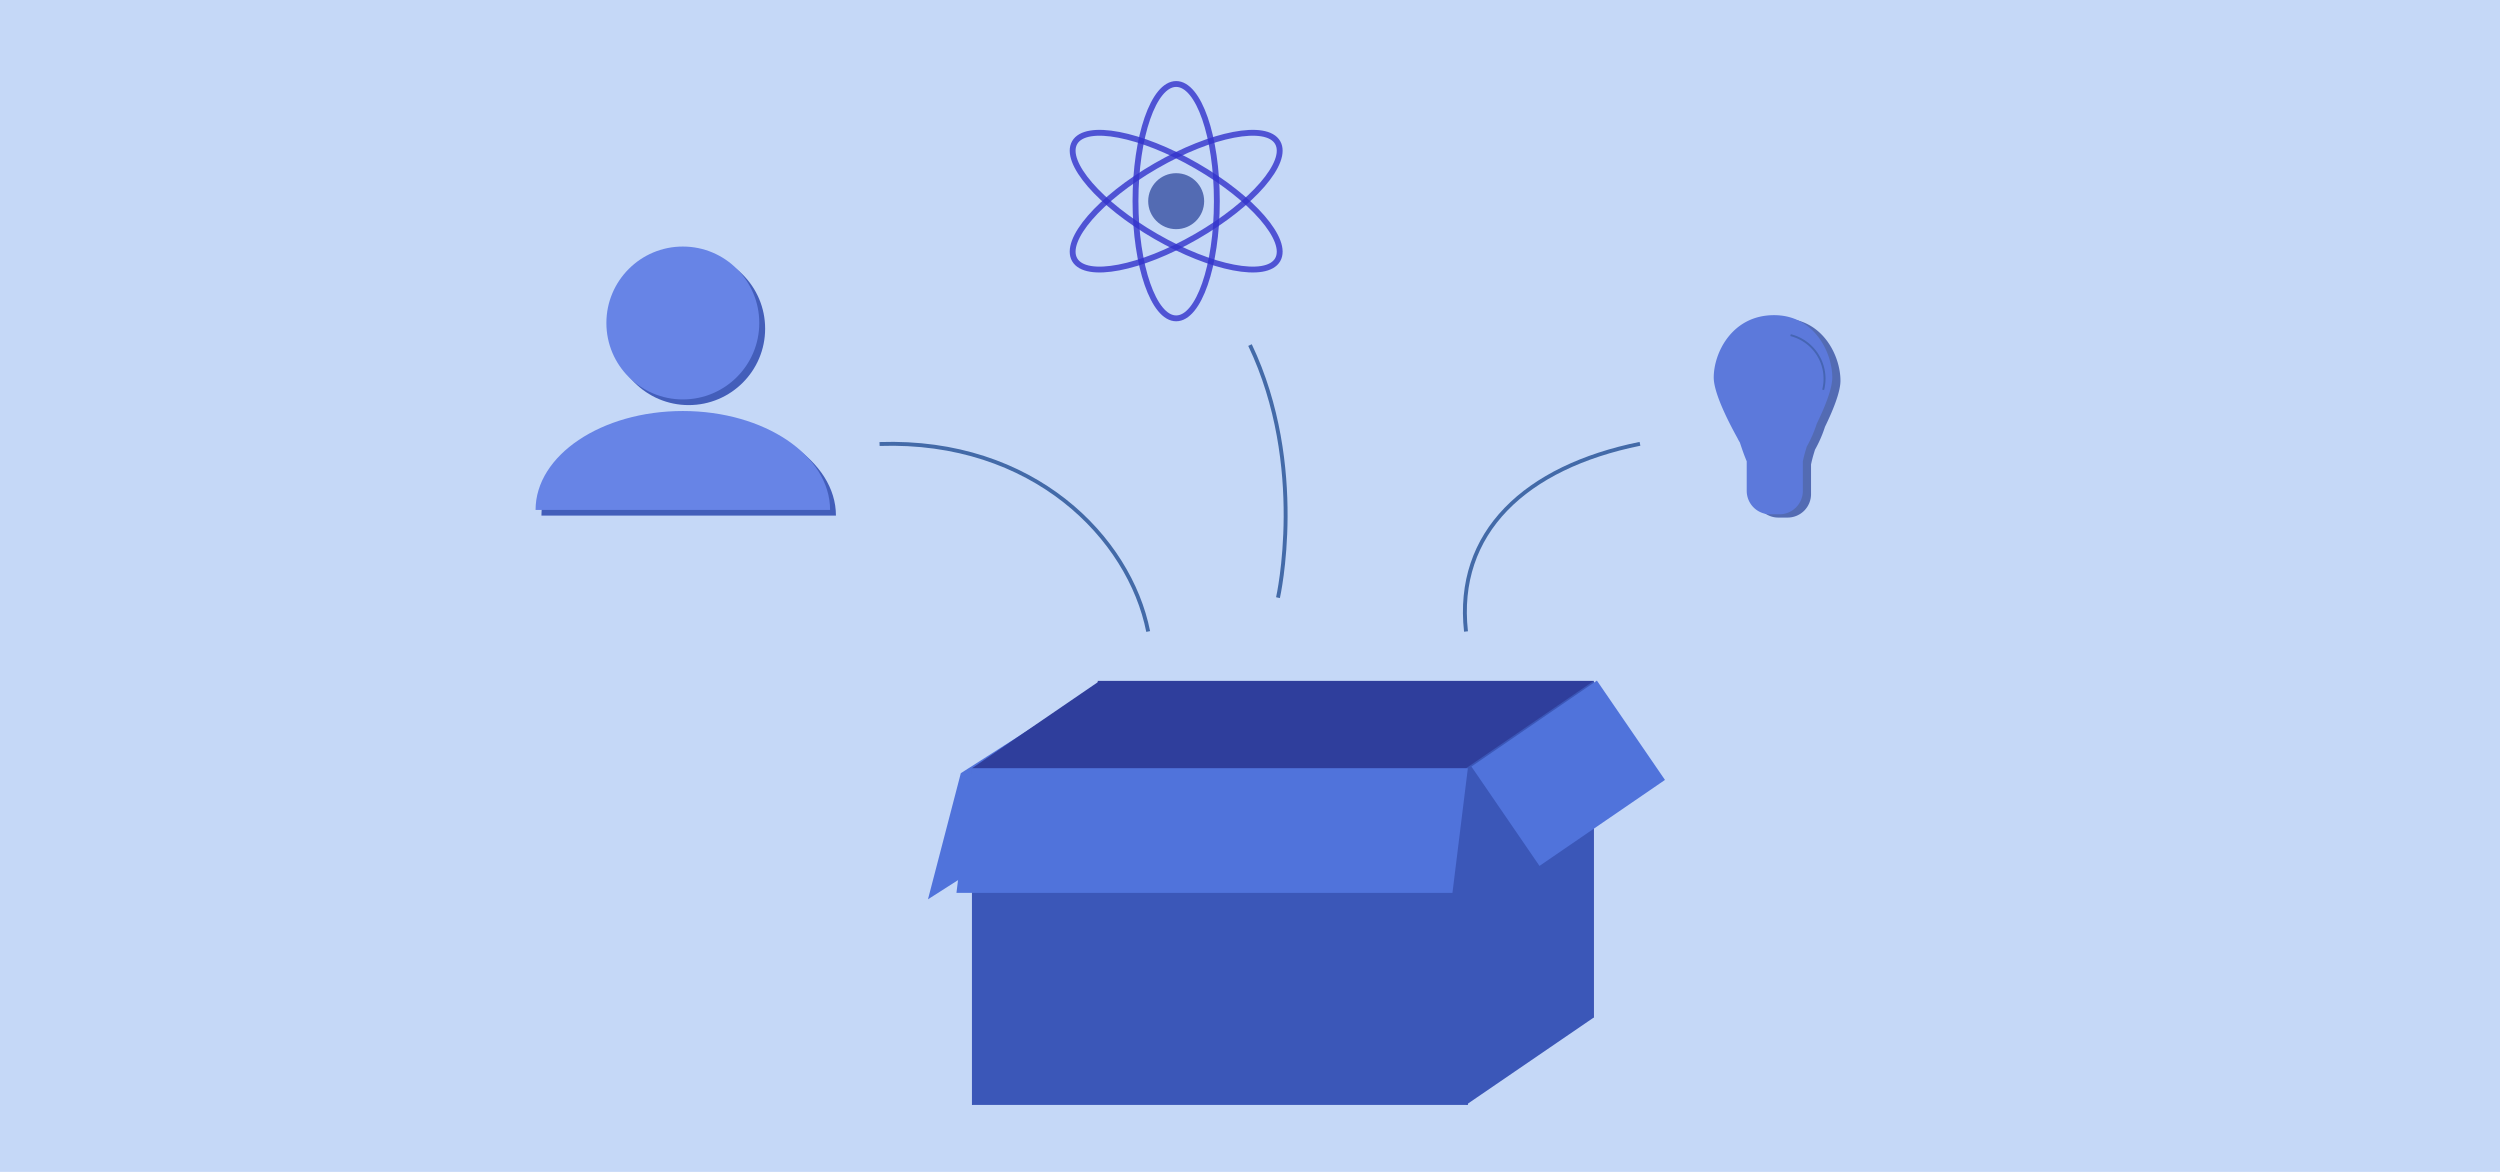 <svg xmlns="http://www.w3.org/2000/svg" viewBox="0 0 1280 600"><defs><style>.a{fill:#c5d8f7;}.b,.j,.k{fill:none;stroke-miterlimit:10;}.b{stroke:#436aa8;stroke-width:2px;}.c{fill:#2f3e9c;}.d{fill:#5073db;}.e{fill:#3b57b8;}.f{fill:#435eba;}.g{fill:#6784e6;}.h{fill:#3750a3;}.h,.k{opacity:0.8;}.i{fill:#5c79db;}.j{stroke:#254678;opacity:0.4;}.k{stroke:#33c;stroke-width:3px;}</style></defs><title>bg5</title><rect class="a" width="1280" height="600"/><path class="b" d="M587.87,323.33c-9.54-48-58.87-98.66-137.54-96" transform="translate(0 0)"/><path class="b" d="M750.59,323.33c-5.59-50.66,30.41-84.2,89.08-96.1" transform="translate(0 0)"/><path class="b" d="M654.33,306S669.54,238.62,640,176.67" transform="translate(0 0)"/><rect class="c" x="562.04" y="348.61" width="253.95" height="172.37"/><polygon class="d" points="475.12 460.45 491.94 395.87 559.7 352.58 542.88 417.16 475.12 460.45"/><polygon class="c" points="497.65 565.72 563.04 520.98 563.04 348.61 497.65 393.35 497.65 565.72"/><polygon class="e" points="750.59 565.72 815.99 520.98 815.99 348.61 750.59 393.35 750.59 565.72"/><rect class="e" x="497.65" y="393.35" width="253.95" height="172.37"/><rect class="d" x="772.06" y="356.96" width="61.66" height="77.88" transform="translate(675.66 -490.2) rotate(55.58)"/><polygon class="d" points="743.65 457.16 489.7 457.16 497.59 393.35 751.54 393.35 743.65 457.16"/><path class="f" d="M428,264H277.21c0-28,33.76-50.66,75.4-50.66S428,236,428,264Z" transform="translate(0 0)"/><circle class="f" cx="352.61" cy="168.27" r="39.14"/><path class="g" d="M425,261.1H274.21c0-28,33.76-50.66,75.4-50.66S425,233.12,425,261.1Z" transform="translate(0 0)"/><circle class="g" cx="349.61" cy="165.37" r="39.14"/><path class="h" d="M942.32,194.92c0-12.67-9.08-31.92-29.81-31.92-21.48,0-30.89,19.25-30.89,31.92,0,7.57,6.76,21.3,12.21,31.14a18,18,0,0,0,1.16,2.11c.53,1.6,1.08,3.24,1.66,4.87s1.21,3.23,1.86,4.77V253a12,12,0,0,0,12,12h4.74a12,12,0,0,0,12-12V237.81c.26-1.29.58-2.56.92-3.82s.73-2.49,1.1-3.72a63.75,63.75,0,0,0,5.12-11.74C938.52,210.05,942.32,200.69,942.32,194.92Z" transform="translate(0 0)"/><path class="i" d="M938.13,193.28c0-12.66-9.08-31.92-29.81-31.92-21.48,0-30.89,19.26-30.89,31.92,0,7.57,6.76,21.31,12.21,31.14a17.19,17.19,0,0,0,1.16,2.11c.53,1.6,1.08,3.24,1.66,4.87s1.21,3.23,1.86,4.78v15.14a12,12,0,0,0,12,12h4.74a12,12,0,0,0,12-12V236.18c.26-1.3.58-2.57.92-3.83s.73-2.49,1.1-3.72a63.16,63.16,0,0,0,5.12-11.74C934.33,208.42,938.13,199.06,938.13,193.28Z" transform="translate(0 0)"/><path class="j" d="M916.76,171.59a23,23,0,0,1,16.69,28" transform="translate(0 0)"/><circle class="h" cx="602.2" cy="103" r="14.33"/><ellipse class="k" cx="602.2" cy="103" rx="60" ry="20.83" transform="translate(29.18 314.9) rotate(-30)"/><ellipse class="k" cx="602.2" cy="103" rx="20.83" ry="60" transform="translate(211.9 573.02) rotate(-60)"/><ellipse class="k" cx="602.2" cy="103" rx="20.83" ry="60"/></svg>
